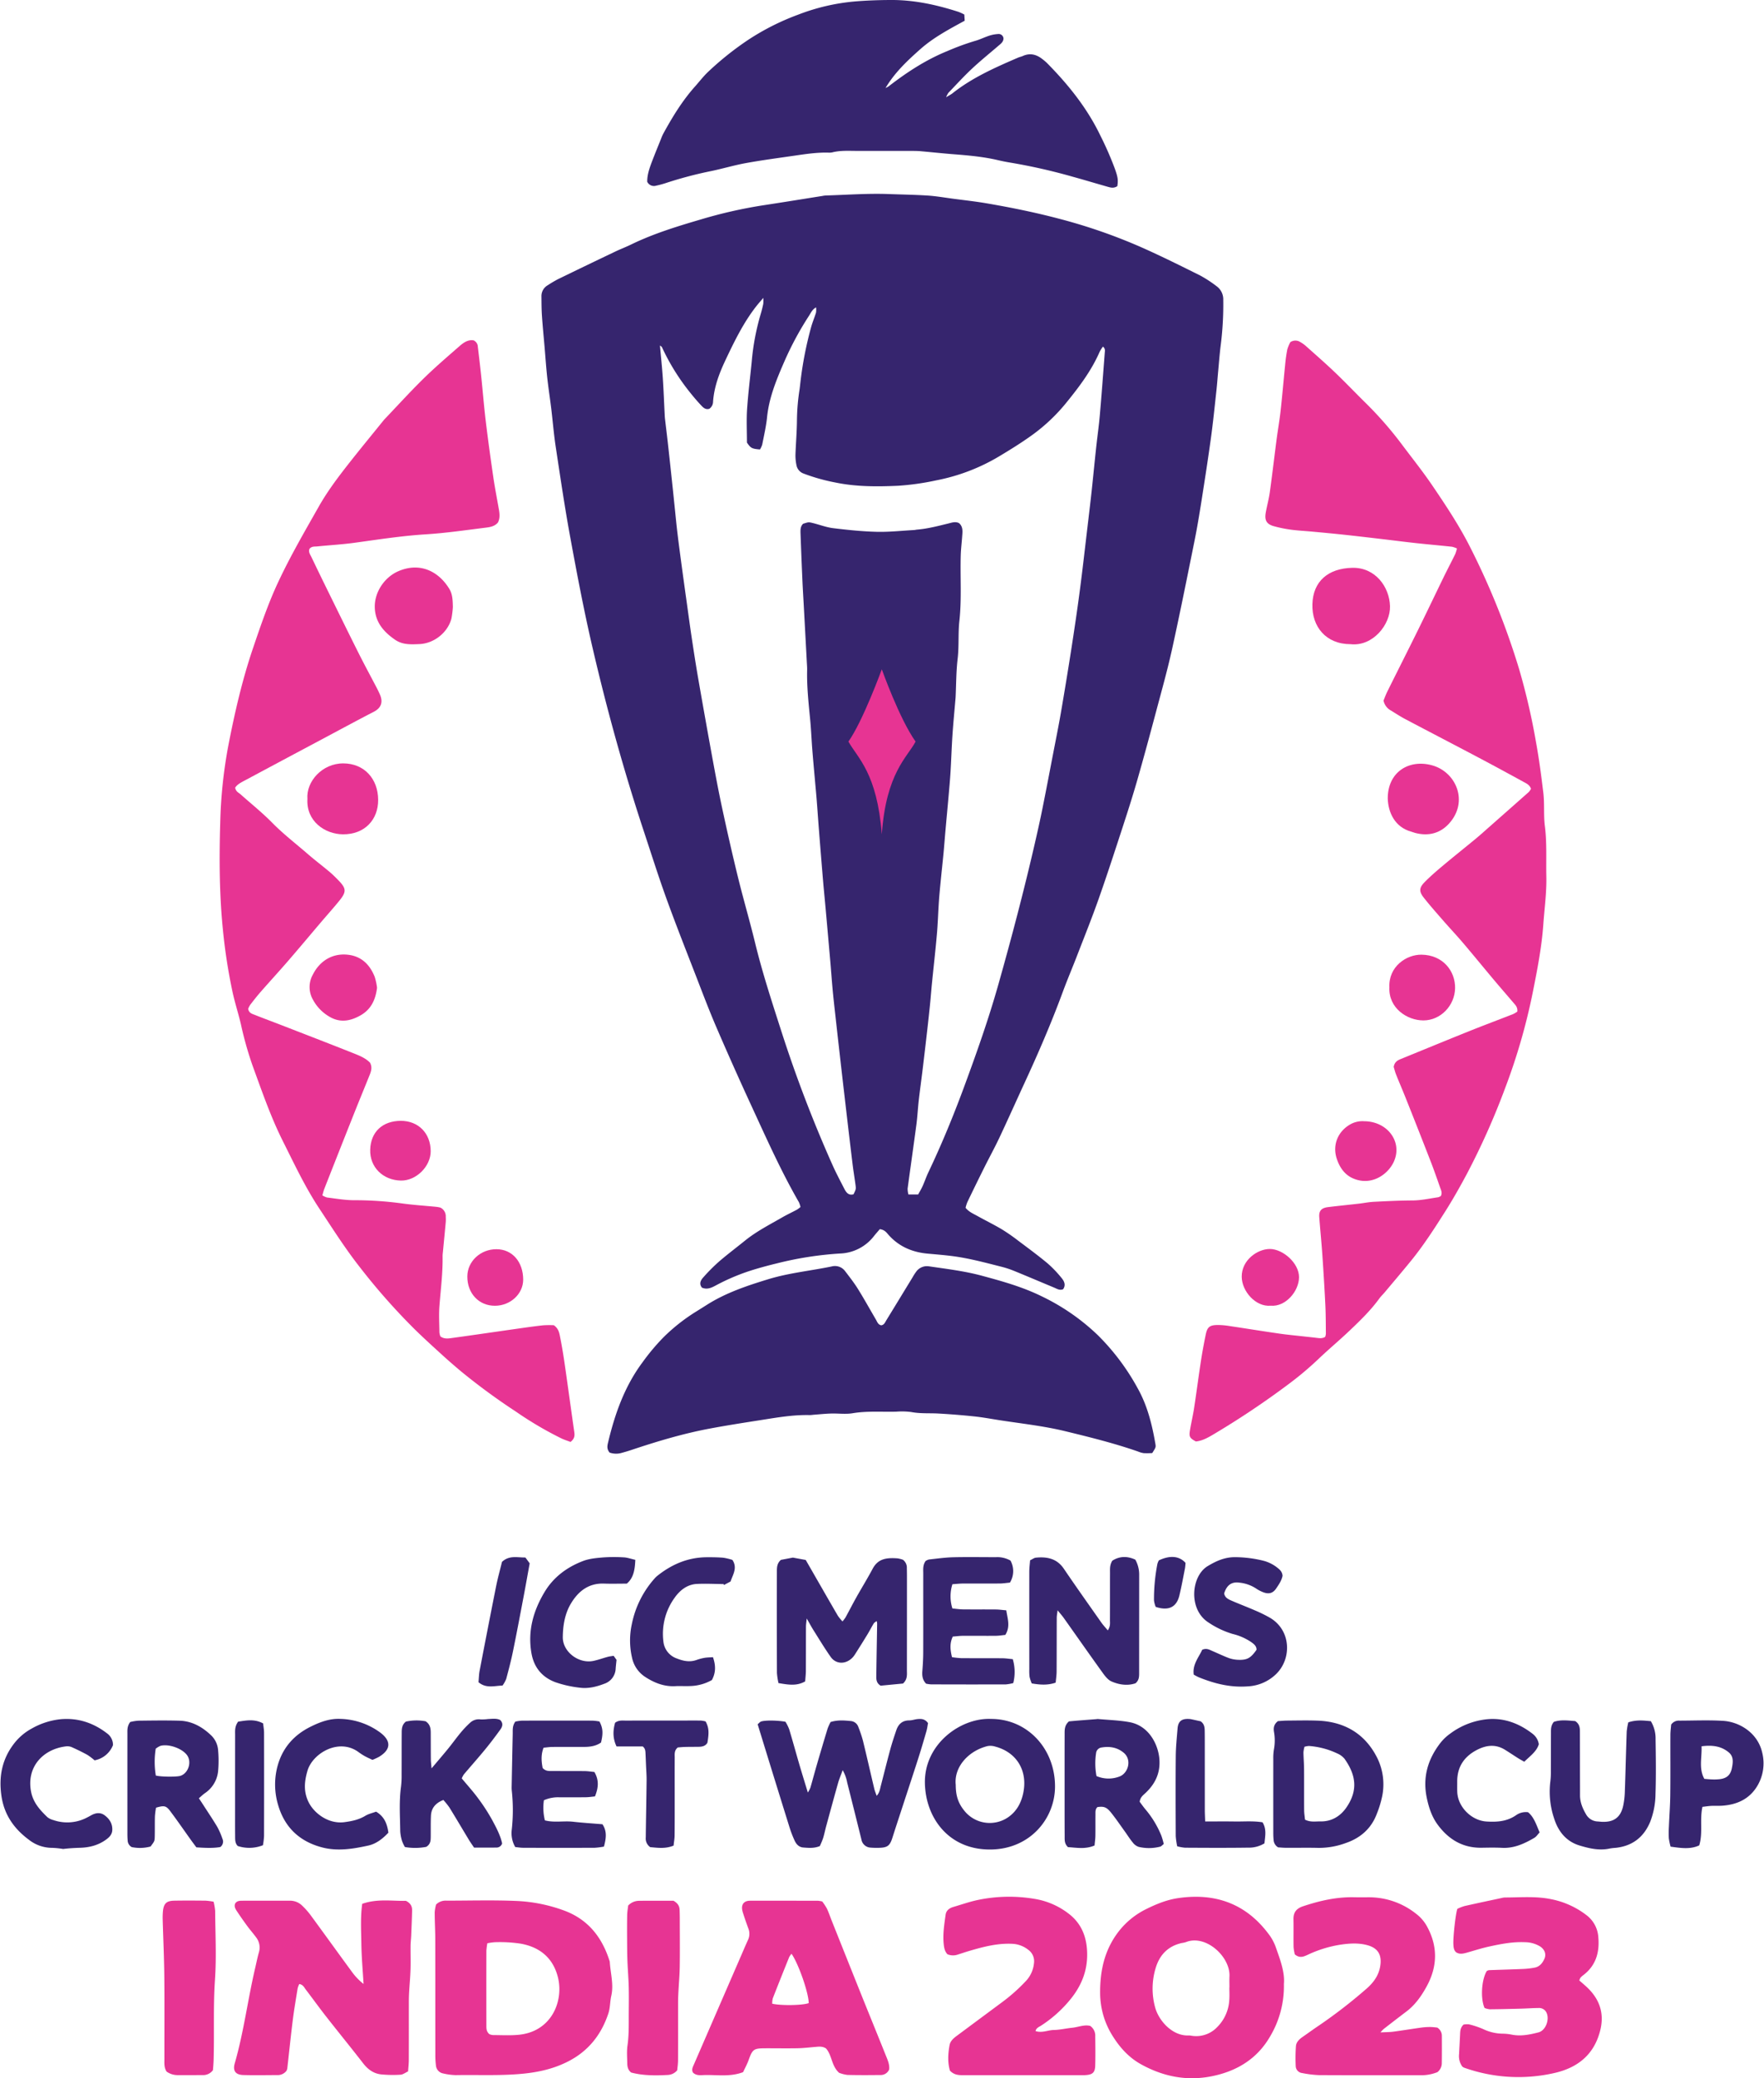 <svg height="343.181" viewBox="0 0 1013.247 1194.029" width="291.391" xmlns="http://www.w3.org/2000/svg"><path d="m505.371 706.2c-1.054 1.241-2.215 2.534-3.3 3.891a25.73 25.73 0 0 1 -19.532 10.1 197.266 197.266 0 0 0 -36.663 5.751q-5.868 1.413-11.664 3.128a119.95 119.95 0 0 0 -22.786 9.3c-2.524 1.351-5.172 2.8-8.3 1.417-1.838-2.3-.65-4.323.887-6a105.381 105.381 0 0 1 8.862-8.9c4.877-4.2 10.031-8.074 15.039-12.121 6.559-5.3 14.047-9.108 21.3-13.292 2.783-1.606 5.709-2.964 8.542-4.485a17.147 17.147 0 0 0 2.017-1.517 14.654 14.654 0 0 0 -.913-2.77c-10.317-17.892-18.693-36.745-27.334-55.458q-10.326-22.382-20.083-45.024c-4.2-9.76-7.956-19.715-11.8-29.627-5.705-14.723-11.521-29.408-16.893-44.253-4.6-12.71-8.671-25.613-12.92-38.449-11.605-35.056-21.431-70.625-29.762-106.581-4.8-20.709-8.758-41.625-12.605-62.538-3.176-17.267-5.724-34.653-8.36-52.016-1.111-7.319-1.695-14.717-2.588-22.071-.718-5.914-1.643-11.805-2.289-17.727-.627-5.758-1.013-11.543-1.508-17.315-.523-6.093-1.13-12.18-1.545-18.28-.25-3.69-.243-7.4-.281-11.1a7.124 7.124 0 0 1 3.664-6.405 66.285 66.285 0 0 1 5.822-3.444q16.51-8.04 33.09-15.938c2.906-1.388 5.932-2.526 8.826-3.936 12.951-6.31 26.685-10.5 40.428-14.529a269.284 269.284 0 0 1 35.3-8.012c11.453-1.736 22.885-3.606 34.327-5.416a15.4 15.4 0 0 1 1.913-.262c12.061-.357 24.145-1.278 36.177-.831 7.381.274 14.789.388 22.167.847 4.965.309 9.9 1.177 14.839 1.832 6.535.867 13.1 1.582 19.592 2.7 13.8 2.37 27.507 5.158 41.08 8.729a314.784 314.784 0 0 1 47.883 16.614c11.33 5.034 22.441 10.574 33.543 16.1a71.8 71.8 0 0 1 9.293 6.062 9.29 9.29 0 0 1 3.919 7.872 184.656 184.656 0 0 1 -1.568 26.964c-.548 4.631-.905 9.284-1.335 13.928-.357 3.843-.63 7.7-1.052 11.531-.986 8.952-1.878 17.92-3.105 26.84-1.689 12.276-3.588 24.524-5.522 36.764-1.206 7.632-2.476 15.262-4.006 22.834-4.176 20.671-8.312 41.355-12.85 61.948-2.6 11.785-5.868 23.424-8.979 35.091-3.57 13.386-7.177 26.764-11 40.079-2.666 9.289-5.624 18.5-8.626 27.687-4.451 13.625-8.877 27.263-13.652 40.776-3.863 10.932-8.2 21.7-12.377 32.515-2.669 6.906-5.582 13.721-8.142 20.666-6.467 17.547-13.859 34.7-21.692 51.668-4.928 10.676-9.715 21.418-14.724 32.055-2.74 5.818-5.853 11.459-8.723 17.217q-4.953 9.933-9.755 19.941a22.41 22.41 0 0 0 -1 3.172c1.876 2.357 4.459 3.4 6.818 4.714 4.642 2.589 9.431 4.923 14 7.637a108.419 108.419 0 0 1 9.509 6.606c5.671 4.25 11.385 8.459 16.831 12.986a67.329 67.329 0 0 1 7.988 8.345c1.585 1.864 2.606 4.111.916 6.51-2.023.821-3.562-.283-5.159-.946-7.735-3.214-15.437-6.506-23.193-9.667a55.624 55.624 0 0 0 -7.342-2.377c-9.359-2.368-18.693-4.891-28.3-6.1-4.623-.581-9.273-.949-13.915-1.374-8.833-.809-16.469-4.076-22.448-10.809-1.152-1.305-2.147-2.857-4.981-3.247zm45.5-405.668c2.528 2.156 2 5.122 1.8 8-.253 3.523-.69 7.04-.791 10.567-.359 12.549.6 25.1-.783 37.664-.787 7.17-.146 14.449-1 21.692-.86 7.332-.817 14.771-1.174 22.162-.023.483-.077.964-.118 1.446-.568 6.726-1.231 13.446-1.681 20.18-.472 7.062-.689 14.14-1.116 21.205-.281 4.656-.711 9.3-1.119 13.951-.561 6.406-1.175 12.807-1.745 19.213-.4 4.485-.726 8.977-1.151 13.46-.516 5.442-1.12 10.875-1.651 16.316-.375 3.841-.757 7.683-1.017 11.533-.423 6.258-.6 12.536-1.149 18.781-.832 9.452-1.909 18.882-2.853 28.324-.4 4-.689 8.012-1.094 12.011q-.779 7.68-1.666 15.348-1.231 10.789-2.526 21.57c-.735 6.07-1.589 12.126-2.283 18.2-.53 4.634-.748 9.307-1.359 13.93-1.623 12.284-3.4 24.548-5.051 36.829a13.329 13.329 0 0 0 .464 3.359h5.592c.925-1.712 1.849-3.2 2.559-4.785 1.185-2.647 2.113-5.412 3.357-8.028 7.687-16.165 14.476-32.7 20.67-49.491 7.085-19.2 13.9-38.491 19.476-58.206 7.631-26.99 14.769-54.1 21.054-81.44 1.516-6.6 3-13.2 4.333-19.836 2.164-10.739 4.2-21.5 6.279-32.26 1.464-7.593 3.007-15.174 4.32-22.794q3.078-17.862 5.874-35.773c1.756-11.3 3.446-22.616 4.939-33.955 1.66-12.61 3.072-25.254 4.575-37.885.781-6.558 1.567-13.116 2.277-19.681.917-8.484 1.732-16.978 2.645-25.461.638-5.926 1.507-11.829 2.024-17.764 1.049-12.023 1.942-24.061 2.86-36.095.091-1.186.45-2.545-1.053-3.66a22.614 22.614 0 0 0 -1.855 2.923c-4.675 10.763-11.651 20-18.976 29.038a102.68 102.68 0 0 1 -19.539 18.614c-6.251 4.524-12.841 8.61-19.469 12.576a111.555 111.555 0 0 1 -35.94 13.673 149.173 149.173 0 0 1 -21.953 3.11c-12.048.543-24.151.6-36.087-1.888a107.855 107.855 0 0 1 -18.1-5.087 6.327 6.327 0 0 1 -4.215-4.892 27.069 27.069 0 0 1 -.577-5.746c.223-6.754.828-13.5.868-20.252a121.453 121.453 0 0 1 1.47-17.314c.214-1.433.342-2.879.518-4.318a209.462 209.462 0 0 1 6.18-31.751c.79-2.786 1.931-5.472 2.784-8.243a11.955 11.955 0 0 0 .037-3c-2.242 1.228-2.947 3.092-3.958 4.656a181.555 181.555 0 0 0 -14.034 25.9c-4.578 10.485-9.017 20.99-10.184 32.584-.53 5.267-1.759 10.468-2.776 15.678a12.529 12.529 0 0 1 -1.291 2.816c-4.679-.392-5.273-.733-7.494-3.951 0-6.586-.336-12.883.08-19.129.609-9.151 1.774-18.264 2.67-27.4a137.726 137.726 0 0 1 5.067-27.024c.613-2 1.116-4.041 1.553-6.088a21.281 21.281 0 0 0 .029-3.476c-1.715 2.027-2.88 3.319-3.951 4.685-7.416 9.462-12.639 20.178-17.744 30.973-3.607 7.625-6.56 15.4-7.17 23.921a5.055 5.055 0 0 1 -2.151 4.121c-2.091.651-3.451-.623-4.646-1.9-2.091-2.227-4.091-4.55-6-6.934a125.15 125.15 0 0 1 -16.592-26.58c-.136-.3-.547-.478-1.144-.975.585 6.535 1.237 12.6 1.644 18.673.474 7.06.732 14.134 1.089 21.2.041.8.092 1.61.186 2.409.541 4.631 1.127 9.258 1.64 13.893q1.431 12.948 2.8 25.905c.393 3.679.753 7.362 1.138 11.042.518 4.958.989 9.922 1.584 14.871.73 6.072 1.547 12.134 2.362 18.195q1.385 10.285 2.833 20.561c1 7.175 1.959 14.355 3.036 21.517 1.148 7.637 2.324 15.271 3.647 22.879q3.888 22.367 7.971 44.7c1.86 10.138 3.737 20.278 5.909 30.353 2.851 13.225 5.84 26.426 9.067 39.564 3.073 12.512 6.724 24.881 9.767 37.4 4.154 17.091 9.617 33.769 14.992 50.492a755.187 755.187 0 0 0 29.5 77.184c2.1 4.7 4.53 9.265 6.89 13.85 1.076 2.093 2.5 3.8 5.211 2.987 1.423-2.949 1.459-2.954 1.105-5.578-.517-3.833-1.158-7.649-1.629-11.486-1.16-9.432-2.264-18.871-3.37-28.309q-1.716-14.636-3.391-29.275-1.8-15.839-3.56-31.683c-.462-4.161-.907-8.325-1.283-12.494-.463-5.131-.821-10.272-1.268-15.4q-1.3-14.913-2.646-29.823c-.5-5.611-1.068-11.217-1.54-16.83q-1.194-14.195-2.3-28.394c-.444-5.617-.821-11.239-1.268-16.855-.331-4.172-.728-8.338-1.094-12.507-.492-5.612-1.024-11.222-1.461-16.838-.451-5.778-.679-11.575-1.237-17.342-.914-9.458-1.952-18.9-1.729-28.427.034-1.447-.094-2.9-.172-4.346q-.867-16.148-1.746-32.3c-.261-4.819-.571-9.636-.783-14.457q-.608-13.749-1.106-27.5c-.066-1.914-.048-3.9 1.487-5.388 3.084-.973 3.1-1.034 5.6-.417 3.907.965 7.737 2.466 11.7 2.947 8.294 1.009 16.641 1.884 24.985 2.091 7.212.178 14.449-.642 21.675-1.032.479-.026.951-.184 1.431-.223 6.288-.513 12.361-2.126 18.455-3.626 1.859-.462 3.72-1.104 5.751-.131z" fill="#36256e"/><path d="m871.759 581.209c.241-2.47-.96-3.622-2-4.838-3.867-4.53-7.783-9.02-11.616-13.58-5.9-7.027-11.7-14.144-17.651-21.136-3.648-4.29-7.524-8.386-11.227-12.631-3.808-4.366-7.661-8.7-11.248-13.248-2.806-3.555-2.728-5.693.464-8.943 3.376-3.437 7.062-6.587 10.76-9.687 6.17-5.173 12.481-10.179 18.686-15.31 2.728-2.257 5.35-4.643 8.007-6.984q11.233-9.9 22.439-19.823a8.626 8.626 0 0 0 1.245-1.835c-.775-2.279-2.628-3.074-4.281-3.976-8.623-4.709-17.253-9.409-25.939-14-13.958-7.375-27.976-14.634-41.934-22.007-2.845-1.5-5.553-3.268-8.293-4.965a8.354 8.354 0 0 1 -4.3-5.749c.584-1.4 1.275-3.351 2.189-5.193 5.877-11.838 11.851-23.628 17.7-35.481 4.986-10.109 9.821-20.293 14.766-30.423 2.12-4.343 4.379-8.618 6.507-12.957a23.4 23.4 0 0 0 1.036-3.325 14.593 14.593 0 0 0 -2.885-1c-6.87-.73-13.754-1.329-20.622-2.076-6.552-.711-13.088-1.565-19.634-2.331-7.184-.841-14.367-1.693-21.559-2.466-6.068-.652-12.146-1.215-18.223-1.786-4.161-.391-8.347-.581-12.485-1.135a72.7 72.7 0 0 1 -9.912-2.029c-4.07-1.141-5.35-3.4-4.586-7.686.706-3.965 1.8-7.868 2.355-11.85 1.4-10.05 2.566-20.132 3.883-30.194.732-5.59 1.718-11.15 2.34-16.751.96-8.64 1.677-17.306 2.557-25.954a88.647 88.647 0 0 1 1.267-9.085 20.632 20.632 0 0 1 1.752-4.2 5.129 5.129 0 0 1 5.694-.063 19.3 19.3 0 0 1 3.154 2.222c5.644 5.046 11.359 10.019 16.83 15.247 6.057 5.789 11.836 11.869 17.81 17.745a211.208 211.208 0 0 1 20.92 24.04c5.7 7.605 11.65 15.036 16.989 22.884 7.786 11.447 15.457 22.973 21.761 35.371a431.284 431.284 0 0 1 28.3 70.316 382.467 382.467 0 0 1 9.864 42.821c1.7 9.355 2.906 18.75 4.056 28.18.787 6.448.085 12.919.9 19.273 1.232 9.656.64 19.305.851 28.955.2 9.194-1.075 18.294-1.726 27.437-.929 13.057-3.418 25.861-5.969 38.64a349.342 349.342 0 0 1 -15.87 55.2 419.356 419.356 0 0 1 -22.238 49.855c-3.95 7.381-8.079 14.69-12.571 21.75-6.052 9.512-12.156 19.019-19.287 27.787-4.979 6.122-10.1 12.129-15.168 18.177-1.035 1.234-2.232 2.345-3.174 3.644-4.949 6.826-10.992 12.646-17.052 18.424-5.707 5.441-11.784 10.493-17.506 15.92a186.54 186.54 0 0 1 -16.949 14.361 489.026 489.026 0 0 1 -44.577 29.8c-2.91 1.707-5.927 3.289-9.342 3.625-3.527-1.925-4.012-2.693-3.393-6.439.709-4.292 1.727-8.534 2.386-12.833 1.366-8.916 2.518-17.865 3.885-26.781.782-5.1 1.722-10.17 2.758-15.22.93-4.533 2.269-5.606 6.967-5.649a43.189 43.189 0 0 1 6.714.591c9.548 1.421 19.077 2.975 28.632 4.35 4.929.71 9.9 1.15 14.846 1.709 2.235.252 4.474.478 6.706.751 1.6.2 3.189.419 4.815-.564a7.676 7.676 0 0 0 .4-1.787c-.06-5.477-.03-10.96-.3-16.429-.469-9.641-1.064-19.277-1.727-28.907-.5-7.227-1.224-14.437-1.767-21.661-.269-3.589 1.165-5.291 4.944-5.766 5.906-.743 11.833-1.314 17.748-1.992 2.87-.329 5.722-.925 8.6-1.071 7.4-.377 14.8-.745 22.2-.776 5.048-.022 9.9-1.128 14.833-1.838a5.533 5.533 0 0 0 1.564-.73c.914-1.853.09-3.361-.429-4.84-1.813-5.17-3.615-10.347-5.6-15.452q-7.092-18.246-14.355-36.425c-1.725-4.344-3.6-8.628-5.322-12.971-.644-1.625-1.056-3.341-1.41-4.487.513-2.818 2.182-3.743 4.027-4.5 13.128-5.35 26.234-10.757 39.391-16.035 8.369-3.357 16.821-6.511 25.219-9.8a16.126 16.126 0 0 0 2.41-1.425z" fill="#e73493"/><path d="m327.617 828.456c-1.691-.645-3.5-1.206-5.205-2.008a204.356 204.356 0 0 1 -26.223-15.436 366.885 366.885 0 0 1 -31.177-22.829q-5.559-4.637-10.927-9.5c-5.358-4.876-10.727-9.747-15.9-14.812a367.119 367.119 0 0 1 -31.65-35.8c-8.486-10.8-15.791-22.344-23.343-33.766-8.129-12.295-14.326-25.545-20.9-38.65-7.042-14.03-12.073-28.792-17.45-43.466a203.55 203.55 0 0 1 -6.678-23.69c-1.473-6.269-3.486-12.416-4.843-18.708a321.909 321.909 0 0 1 -5.475-35.315c-2.095-20.577-2.171-41.2-1.568-61.794a273.353 273.353 0 0 1 4.626-44.154c3.689-19.013 8-37.855 14.237-56.189 4.41-12.961 8.812-25.957 14.667-38.368 2.953-6.259 6.12-12.427 9.419-18.512 4.453-8.213 9.107-16.318 13.713-24.448 4.94-8.722 10.958-16.707 17.125-24.568 6.363-8.11 12.928-16.062 19.407-24.082.405-.5.8-1.016 1.241-1.482 7.446-7.81 14.707-15.808 22.408-23.358 6.661-6.531 13.762-12.621 20.8-18.755 2.279-1.986 4.876-3.763 8.036-3.2a4.193 4.193 0 0 1 2.376 3.669c.669 5.586 1.342 11.172 1.926 16.767.9 8.636 1.585 17.3 2.624 25.917 1.291 10.7 2.766 21.388 4.322 32.057.906 6.213 2.118 12.381 3.206 18.567.451 2.563.751 5.106-.489 7.615-2.02 2.48-5.041 2.756-7.852 3.105-11.178 1.387-22.352 3.031-33.58 3.729-13.847.861-27.5 3.007-41.2 4.879-7.014.959-14.105 1.344-21.154 2.06-1.545.157-3.288-.144-4.525 1.353-.786 1.887.423 3.387 1.161 4.931q4.688 9.8 9.491 19.549c5.829 11.851 11.633 23.714 17.557 35.516 3.4 6.767 7.015 13.423 10.518 20.137.6 1.142 1.136 2.315 1.667 3.49 1.911 4.227 1.011 7.73-3.468 10.041-10.164 5.242-20.214 10.7-30.31 16.076q-7.68 4.088-15.359 8.176-14.07 7.507-28.13 15.034c-2.231 1.2-4.569 2.295-5.871 4.313.364 2.282 2.044 2.877 3.21 3.917 6.01 5.362 12.337 10.41 17.974 16.137 6.47 6.575 13.744 12.158 20.673 18.165 4.015 3.481 8.263 6.693 12.34 10.105 1.726 1.444 3.327 3.049 4.907 4.657 4.82 4.9 5 6.735.782 11.954-3.34 4.135-6.909 8.084-10.355 12.135-6.369 7.485-12.668 15.031-19.1 22.463-5.164 5.97-10.51 11.781-15.711 17.72-2.119 2.42-4.1 4.963-6.072 7.509a12.543 12.543 0 0 0 -1.178 2.3c.431 2.483 2.33 2.9 3.919 3.53 4.94 1.965 9.931 3.8 14.887 5.723 13.82 5.363 27.656 10.685 41.43 16.162 3.558 1.414 7.209 2.836 9.8 5.529 1.412 2.657.639 4.957-.275 7.224-3.011 7.476-6.087 14.925-9.064 22.413q-8.487 21.341-16.881 42.717c-.459 1.168-.74 2.406-1.178 3.86a10.279 10.279 0 0 0 2.68 1.246c5.105.62 10.223 1.536 15.34 1.559a202.373 202.373 0 0 1 27.437 1.8c6.687.944 13.449 1.355 20.175 2.024.8.079 1.579.292 2.188.409a5.521 5.521 0 0 1 3.1 5.263 23.36 23.36 0 0 1 .014 2.9c-.524 5.765-1.09 11.526-1.639 17.289a21.461 21.461 0 0 0 -.192 2.407c.172 9.52-1.047 18.944-1.8 28.405-.409 5.124-.091 10.308-.037 15.464a9.923 9.923 0 0 0 .546 2.253c2.282 1.727 4.752 1.218 7.086.9 12.585-1.736 25.154-3.586 37.732-5.37 4.777-.677 9.555-1.37 14.352-1.878a53.227 53.227 0 0 1 6.076-.04c2.625 1.906 3.083 4.208 3.512 6.374q1.5 7.569 2.608 15.217c1.913 13.221 3.7 26.459 5.605 39.681.282 2.004.327 3.83-2.141 5.786z" fill="#e73493"/><path d="m350.061 834.559c-1.614-1.931-1.368-3.7-.956-5.441 3.925-16.6 9.515-32.51 19.827-46.342a123.577 123.577 0 0 1 12.092-14.43 105.744 105.744 0 0 1 18.535-14.646c2.194-1.354 4.372-2.733 6.552-4.11 10.881-6.871 22.926-10.891 35.13-14.622 11.918-3.643 24.3-4.825 36.424-7.332a7.263 7.263 0 0 1 7.763 2.7c2.539 3.326 5.136 6.636 7.344 10.179 3.579 5.74 6.851 11.672 10.279 17.508.792 1.348 1.253 3.037 3.12 3.424 1.734-.238 2.234-1.748 2.965-2.937 5.064-8.234 10.081-16.5 15.122-24.744a28.716 28.716 0 0 1 2.1-3.239 7.565 7.565 0 0 1 7.261-2.969c10.186 1.493 20.429 2.709 30.4 5.4 11.656 3.142 23.285 6.388 34.192 11.731a123.884 123.884 0 0 1 32.45 22.417 131.446 131.446 0 0 1 23.081 30.831c5.479 9.872 8.124 20.638 10.012 31.638.34 1.98.176 2.1-1.815 5.268a47.759 47.759 0 0 1 -4.843.059 13.324 13.324 0 0 1 -3.247-.918c-13.704-4.784-27.749-8.255-41.849-11.684-12.574-3.057-25.35-4.4-38.056-6.383-4.77-.744-9.527-1.631-14.323-2.134q-10.3-1.082-20.655-1.658c-5.132-.28-10.275.14-15.408-.836a41.113 41.113 0 0 0 -8.681-.229c-8.355.221-16.716-.5-25.072.895-4.077.683-8.363.051-12.549.182-3.367.105-6.726.459-10.088.709a19.3 19.3 0 0 1 -1.923.177c-9.717-.26-19.236 1.456-28.769 2.946-9.689 1.513-19.383 3.03-29.02 4.841-15.221 2.86-30.031 7.3-44.7 12.2q-2.749.919-5.554 1.67a11.255 11.255 0 0 1 -7.141-.121z" fill="#36256e"/><path d="m641.868 106.96c-2.136 1.414-4.023.777-5.868.253-6.659-1.891-13.287-3.889-19.959-5.73a330.807 330.807 0 0 0 -35.768-8.073c-2.382-.381-4.75-.874-7.1-1.423-8.33-1.946-16.809-2.7-25.311-3.361-6.4-.5-12.788-1.2-19.185-1.761-1.762-.153-3.54-.149-5.311-.152q-15.467-.027-30.934-.015c-4.823.006-9.667-.36-14.427.85a9.1 9.1 0 0 1 -2.407.136c-6.462-.145-12.827.814-19.189 1.739-9.386 1.365-18.8 2.6-28.127 4.3-7.115 1.3-14.073 3.447-21.175 4.835a229.666 229.666 0 0 0 -25.153 6.758c-1.687.533-3.4.992-5.134 1.357a4.281 4.281 0 0 1 -5.118-2.221c-.087-3.885 1.225-7.688 2.647-11.441 1.713-4.518 3.562-8.985 5.361-13.47a24.433 24.433 0 0 1 1.157-2.657c5.269-9.624 10.953-18.97 18.3-27.2 2.465-2.761 4.723-5.736 7.391-8.281a174.4 174.4 0 0 1 23.373-18.645 140.6 140.6 0 0 1 28.414-14.3 118.923 118.923 0 0 1 32.8-7.637c6.919-.564 13.81-.8 20.73-.823 13.349-.048 26.192 2.775 38.81 6.85a30 30 0 0 1 3.252 1.506c.066 1.055.131 2.115.22 3.544-8.916 4.886-17.885 9.586-25.541 16.381-7.466 6.626-14.69 13.41-19.952 22.27a11.125 11.125 0 0 0 1.759-.924c10.477-8.113 21.477-15.305 33.853-20.325a143.77 143.77 0 0 1 15.846-5.8c2.781-.764 5.4-2.111 8.151-3a20.641 20.641 0 0 1 5.151-.957 2.752 2.752 0 0 1 3.025 2.556c-.053 2-1.549 3.034-2.894 4.188-5.128 4.4-10.395 8.656-15.321 13.274-4.687 4.394-9.023 9.165-13.483 13.8a13.984 13.984 0 0 0 -1.28 2.514c1.853-1.137 2.832-1.607 3.661-2.265 11.368-9.01 24.493-14.795 37.668-20.48.884-.382 1.857-.562 2.735-.956 4.155-1.867 7.847-.928 11.261 1.783a28.4 28.4 0 0 1 2.581 2.181c12.3 12.441 23.154 25.926 30.786 41.83a189.359 189.359 0 0 1 8.316 19.023c1.673 4.758 1.958 6.433 1.389 9.969z" fill="#36256e"/><path d="m134.825 1093.737c.94-1.628 2.606-1.7 4.211-1.7 9.185-.032 18.37-.016 27.556-.011a9.915 9.915 0 0 1 6.934 3 41.539 41.539 0 0 1 4.781 5.422c7.912 10.779 15.718 21.636 23.63 32.414a34.626 34.626 0 0 0 6.72 7c-.446-7.649-1.149-15.294-1.267-22.948s-.581-15.392.493-23.092c8.845-3.094 17.37-1.508 25.1-1.724 2.871 1.429 3.618 3.336 3.569 5.55-.107 4.822-.317 9.642-.518 14.461-.081 1.928-.337 3.851-.357 5.779-.047 4.512.113 9.029-.024 13.537-.131 4.334-.55 8.659-.8 12.99q-.167 2.894-.167 5.8c-.015 11.121.013 22.242-.026 33.363-.007 2.068-.254 4.135-.412 6.525-1.531.7-2.916 1.822-4.361 1.9a69.84 69.84 0 0 1 -11.072-.174c-4.374-.448-7.67-2.866-10.389-6.371-7.01-9.038-14.245-17.9-21.3-26.907-3.972-5.072-7.733-10.309-11.646-15.428-.941-1.23-1.563-2.89-3.77-3.215a12.856 12.856 0 0 0 -.938 2.485c-.978 6.035-2.02 12.065-2.781 18.129-1.161 9.259-2.108 18.545-3.164 27.818a7.066 7.066 0 0 1 -.4 1.317 6.287 6.287 0 0 1 -5.532 2.552c-6.446.04-12.895.155-19.336-.021-4.48-.123-6.172-2.408-4.931-6.72 5.183-18 7.472-36.621 11.746-54.814.7-2.981 1.285-5.994 2.126-8.935a9.546 9.546 0 0 0 -1.638-8.685c-1.614-2.208-3.441-4.26-5.059-6.466-2.092-2.853-4.124-5.755-6.069-8.711-.779-1.181-1.516-2.51-.909-4.12z" fill="#e73493"/><path d="m250.343 1094.219a7.72 7.72 0 0 1 5.969-2.218c13.216 0 26.449-.39 39.643.151a90.19 90.19 0 0 1 28.316 5.661c13.764 5.213 21.669 15.6 25.9 29.251.348 6.547 2.37 13 .852 19.658-.747 3.278-.6 6.806-1.635 9.964-3.981 12.115-11.324 21.542-22.837 27.526-8.435 4.384-17.335 6.378-26.808 7.264-12.73 1.191-25.43.533-38.14.766a36.124 36.124 0 0 1 -7.138-.949 5.078 5.078 0 0 1 -4.217-4.7 45.443 45.443 0 0 1 -.345-6.263c-.025-22.084 0-44.168-.04-66.252-.011-5.144-.331-10.286-.32-15.429a21.681 21.681 0 0 1 .8-4.43zm29.458 22.262a36.4 36.4 0 0 0 -.558 4.273q-.046 21.465 0 42.93c0 1.755-.054 3.584 1.807 5.067a7.646 7.646 0 0 0 2.008.483c4.982.005 10 .32 14.938-.186 18.949-1.939 25.877-19.69 22.283-33.365-2.828-10.758-10.258-17.011-21.384-18.983a79.674 79.674 0 0 0 -14.877-.815 35.141 35.141 0 0 0 -4.218.596z" fill="#e73493"/><path d="m737.606 1139.87a56.333 56.333 0 0 1 -8 30.276c-7.491 12.936-19.364 19.987-33.752 22.8-14.306 2.8-27.795.076-40.48-7-6.653-3.712-11.651-9.119-15.69-15.413a46.5 46.5 0 0 1 -7.683-24.6c-.218-13.162 2.328-25.533 10.707-36.307a45.333 45.333 0 0 1 16.009-12.9c5.777-2.862 11.774-5.27 18.218-6.2 21.2-3.066 38.771 3.147 51.828 20.561a27.542 27.542 0 0 1 3.989 7.136c2.632 7.411 5.485 14.833 4.854 21.647zm-31.35 1.974h.054c0-2.091-.091-4.187.015-6.272.582-11.382-13.648-24.348-25.047-19.743a14.949 14.949 0 0 1 -2.351.512c-8.023 1.8-12.873 6.932-15.1 14.654a40.571 40.571 0 0 0 -.215 22.369c2.121 7.742 10.052 16.58 19.373 16.079a7.4 7.4 0 0 1 1.437.153 16.594 16.594 0 0 0 14.9-5 23.762 23.762 0 0 0 6.895-15.516c.195-2.4.039-4.824.039-7.236z" fill="#e73493"/><path d="m510.737 1189.007a5.262 5.262 0 0 1 -5.186 3.17c-6.279.072-12.561.109-18.836-.054a20.266 20.266 0 0 1 -4.743-1.207c-4.481-4.008-4.042-10.211-7.566-14.031-2.129-1.361-4.224-1-6.306-.826-3.358.276-6.716.681-10.079.745-6.117.115-12.238 0-18.357.018-6.86.019-7.461.536-9.749 6.9-.857 2.382-2.109 4.622-3.129 6.815-7.893 2.992-15.7 1.309-23.332 1.716-1.916.1-3.9.084-5.453-1.46-.965-1.615-.173-3.082.465-4.553q13.554-31.241 27.115-62.478c1.345-3.1 2.656-6.214 4.068-9.283a8.187 8.187 0 0 0 .13-6.556c-1.054-2.871-2.061-5.761-2.991-8.674-.59-1.848-1.04-3.753.032-5.522 1.174-1.527 2.793-1.691 4.416-1.693q19.323-.018 38.646.028a16.908 16.908 0 0 1 2.381.408 31.771 31.771 0 0 1 2.686 4.073c1.1 2.319 1.9 4.783 2.86 7.175q8.5 21.31 17.03 42.612c4.561 11.354 9.2 22.675 13.75 34.035 1.124 2.813 2.495 5.608 2.148 8.642zm-46.237-38.138c-.032-5.9-5.86-22.61-9.871-28.336a10.143 10.143 0 0 0 -1.348 1.89c-3.184 7.894-6.348 15.8-9.433 23.731a11.305 11.305 0 0 0 -.311 3.059c5.229 1.179 17.407.979 20.963-.344z" fill="#e73493"/><path d="m907.4 1137.856c1.24 1.087 2.435 2.119 3.613 3.171 7.725 6.9 10.981 15.217 8.39 25.557-3.5 13.958-13.03 21.461-26.441 24.471a92.819 92.819 0 0 1 -51.839-3.115 6.017 6.017 0 0 1 -.988-.627 10.238 10.238 0 0 1 -1.852-7.119c.209-3.695.384-7.391.576-11.086.1-1.92-.018-3.9 1.963-5.876a9.426 9.426 0 0 1 3.2-.152 49.865 49.865 0 0 1 8.214 2.75 26.388 26.388 0 0 0 11.182 2.6 28.1 28.1 0 0 1 5.261.575c5.224 1.006 10.3-.039 15.264-1.324 4.245-1.1 6.6-7.732 4.447-11.618a4.7 4.7 0 0 0 -4.464-2.381c-3.375.033-6.748.282-10.123.373-5.95.161-11.9.315-17.853.362a11.63 11.63 0 0 1 -3.009-.75c-2.44-5.422-1.747-16.277 1.255-21.213a3.865 3.865 0 0 1 1.254-.514c6.426-.244 12.856-.4 19.28-.682a44.367 44.367 0 0 0 7.142-.805c2.725-.573 4.4-2.608 5.467-5.055 1.152-2.646.206-5.327-2.482-7.09a16.92 16.92 0 0 0 -8.734-2.433c-6.985-.317-13.79 1.011-20.547 2.488-4.24.926-8.39 2.264-12.573 3.447-2.2.621-4.376 1.195-6.44-.164-1.371-1.272-1.431-2.9-1.539-4.51-.248-3.689 1.24-17.659 2.292-20.449a27.63 27.63 0 0 1 4.133-1.592c7.055-1.6 14.137-3.081 21.211-4.6a9.271 9.271 0 0 1 1.9-.316c8.84 0 17.715-.843 26.488.951a48.622 48.622 0 0 1 20.892 9.536 17.221 17.221 0 0 1 6.392 12.56c.743 8.72-1.527 16.288-8.876 21.748a9.6 9.6 0 0 0 -1.4 1.316 7.784 7.784 0 0 0 -.656 1.566z" fill="#e73493"/><path d="m544.221 1122.786c-1.539-1.64-1.909-3.7-2.129-5.8-.6-5.669.31-11.251 1.084-16.832.354-2.55 2.154-3.859 4.47-4.539 4.631-1.362 9.213-2.968 13.922-3.978a87.819 87.819 0 0 1 33.577-.515 43.282 43.282 0 0 1 18.432 8.105c7.06 5.244 10.327 12.406 10.881 21.143.727 11.485-3.221 21.058-10.624 29.622a71.7 71.7 0 0 1 -15.941 13.913c-1.154.731-2.61 1.242-3.026 3.014 3.69 1.26 7.072-.548 10.539-.614 3.513-.068 7-.925 10.522-1.273 3.479-.343 6.85-1.926 10.337-1.079a6.793 6.793 0 0 1 2.92 5.952c.058 5.638.144 11.28-.02 16.914-.114 3.881-1.5 5.11-5.336 5.4-1.122.084-2.254.065-3.381.065q-33.106 0-66.212-.015c-2.892 0-5.863.227-8.548-2.584-1.387-4.556-1.171-9.66-.217-14.732.433-2.3 2.224-3.866 4.068-5.235q13.185-9.789 26.373-19.575a100.554 100.554 0 0 0 13.328-11.875 17.3 17.3 0 0 0 4.73-10.35 8.036 8.036 0 0 0 -3.223-7.637 15.869 15.869 0 0 0 -9.306-3.486c-8.54-.4-16.605 1.727-24.654 4.087-2.163.634-4.291 1.385-6.447 2.044a8.246 8.246 0 0 1 -6.119-.14z" fill="#e73493"/><path d="m743.88 1122.868a25.405 25.405 0 0 1 -.714-4.229c-.1-5.314.045-10.632-.062-15.945-.081-3.971 1.728-6.2 5.469-7.448 9.528-3.181 19.192-5.406 29.309-5.2 2.737.055 5.476.041 8.213.016a43.473 43.473 0 0 1 27.333 9.353 23.033 23.033 0 0 1 6.326 7.207c6.392 11.516 6.2 23.11-.044 34.561-3.01 5.523-6.6 10.684-11.744 14.556-4.365 3.288-8.681 6.642-13 9.987a24.061 24.061 0 0 0 -1.87 1.966c3.008-.155 5.2-.124 7.351-.409 5.416-.718 10.808-1.615 16.22-2.363a38.158 38.158 0 0 1 5.289-.324 37.135 37.135 0 0 1 3.809.342 5.528 5.528 0 0 1 2.63 4.914c.035 5.153.042 10.307-.03 15.459a6.644 6.644 0 0 1 -2.518 5.222 24.961 24.961 0 0 1 -9.717 1.774c-19.487-.028-38.974.038-58.461-.072a60.405 60.405 0 0 1 -9.552-1.185 4.117 4.117 0 0 1 -3.708-3.911 95.831 95.831 0 0 1 .12-11.545c.18-2.354 1.934-3.986 3.852-5.314 3.177-2.2 6.294-4.489 9.509-6.631a289.5 289.5 0 0 0 26.728-20.649c4.291-3.645 7.536-7.859 8.4-13.656.915-6.135-1.283-10.031-7.287-11.72-5.2-1.463-10.562-1.085-15.812-.3a69.334 69.334 0 0 0 -18.839 5.883c-2.211 1.019-4.5 1.966-7.2-.339z" fill="#e73493"/><path d="m484.023 1017.041c-1.06 2.925-2 5.1-2.643 7.37-2.323 8.21-4.556 16.445-6.8 24.678-.635 2.33-1.1 4.71-1.813 7.013a48.6 48.6 0 0 1 -1.879 4.55c-3.393 1.39-6.467 1.044-9.491.819-2.5-.186-4.063-1.89-5.024-4.039a65.568 65.568 0 0 1 -2.793-7.2q-8.267-26.519-16.428-53.071c-.658-2.129-1.31-4.26-1.993-6.483.789-.659 1.306-1.371 1.987-1.6 2.329-.8 9.348-.7 13.985.137a25.4 25.4 0 0 1 2.132 4.261c2.05 6.782 3.907 13.622 5.9 20.422 1.489 5.087 3.072 10.147 4.849 16a19.156 19.156 0 0 0 1.455-2.793c1.3-4.487 2.493-9.005 3.8-13.491q2.972-10.206 6.065-20.377a32.152 32.152 0 0 1 1.735-3.864c4.017-1.26 7.873-.947 11.686-.56a5.029 5.029 0 0 1 4.3 3.464 75.268 75.268 0 0 1 2.609 7.767c2.253 9.226 4.345 18.492 6.536 27.733.287 1.209.8 2.364 1.363 4 1.67-1.849 1.875-3.765 2.339-5.552 1.82-7.012 3.554-14.046 5.453-21.036 1.012-3.724 2.24-7.393 3.474-11.052 1.191-3.534 3.456-5.69 7.464-5.7 1.586 0 3.161-.608 4.758-.755 2.109-.194 4.229-.188 6.024 2.326-.248 1.288-.45 3.021-.926 4.674-1.515 5.256-3.059 10.506-4.726 15.715-3 9.353-6.091 18.674-9.14 28.01-1.9 5.816-3.821 11.624-5.672 17.455-1.445 4.551-2.816 5.663-7.614 5.785a43.948 43.948 0 0 1 -4.829-.107 5.622 5.622 0 0 1 -5.377-4.71q-4.059-16.41-8.2-32.8a21.965 21.965 0 0 0 -2.566-6.989z" fill="#36256e"/><path d="m462.784 896.264c.9 1.563 1.848 3.2 2.792 4.844 5.21 9.062 10.4 18.135 15.654 27.172a28.588 28.588 0 0 0 2.685 3.288 21.084 21.084 0 0 0 1.78-2.351c2.09-3.812 4.06-7.691 6.188-11.482 3.072-5.474 6.381-10.82 9.334-16.357 2.906-5.448 7.217-6.609 14.44-6.022a16.025 16.025 0 0 1 3.011.795 5.668 5.668 0 0 1 2.236 4.859q.066 2.658.064 5.318 0 26.589-.027 53.18c-.006 2.522.457 5.226-2.227 7.746l-12.876 1.235c-2.348-1.405-2.508-3.395-2.485-5.319.118-10.142.321-20.283.483-30.424a8.84 8.84 0 0 0 -.288-1.4c-.679.541-1.356.852-1.678 1.379-1.255 2.061-2.34 4.227-3.6 6.288q-3.642 5.979-7.425 11.871a10.341 10.341 0 0 1 -2.285 2.466c-3.766 2.956-8.653 2.533-11.417-1.378-3.525-4.988-6.674-10.244-9.936-15.415-1.182-1.876-2.223-3.841-3.851-6.676-.212 2.214-.422 3.414-.427 4.615-.039 8.541-.013 17.082-.064 25.623-.011 1.906-.25 3.809-.4 5.908-5.01 2.856-9.951 1.862-15.336.972a40.459 40.459 0 0 1 -.89-5.844q-.1-29.007-.032-58.015c0-2.407-.031-4.891 2.331-6.929l6.86-1.308z" fill="#36256e"/><path d="m636.4 936.722c1.607-2.41 1.232-4.228 1.241-5.934.046-9.023 0-18.047.035-27.071.007-2.235-.22-4.533 1.307-7.02 4.076-2.637 8.587-2.785 13.237-.612a17.708 17.708 0 0 1 2.21 8.972q-.009 27.795-.025 55.592c0 2.233.173 4.571-2.087 6.467-4.559 1.559-9.383.869-13.809-1.068-2.164-.947-3.882-3.317-5.357-5.364-7.438-10.32-14.721-20.751-22.084-31.125-.918-1.293-1.988-2.477-3.526-4.377-.225 1.928-.477 3.106-.482 4.284-.045 10.313-.017 20.626-.084 30.938-.013 2.046-.336 4.09-.535 6.339-4.695 1.621-9.058 1.236-13.752.451a23.366 23.366 0 0 1 -1.23-3.659 27.014 27.014 0 0 1 -.181-4.339q-.024-28.038-.007-56.075c0-2.218.3-4.434.463-6.663 1.346-.634 2.31-1.421 3.341-1.521 6.413-.622 12.072.479 16.072 6.385 7.046 10.4 14.333 20.641 21.556 30.922.987 1.408 2.189 2.667 3.697 4.478z" fill="#36256e"/><path d="m569.316 987.593c20.735-.022 36.829 16.976 36.745 38.942-.07 18.245-14.243 35.83-36.943 36.082-24.346.27-37.519-18.481-37.838-38.248-.363-22.509 20.736-37.562 38.036-36.776zm-20.316 37.853c.023 6.61 1.541 10.921 5.46 15.515a18.69 18.69 0 0 0 24.818 3.017c4.795-3.4 7.28-8.109 8.47-13.562 2.786-12.764-3.482-23.684-16.229-26.982a9.1 9.1 0 0 0 -4.253-.233c-10.877 2.67-19.361 11.958-18.266 22.245z" fill="#36256e"/><path d="m668.558 1059.461c-.992.764-1.438 1.352-2 1.5a25.812 25.812 0 0 1 -12.389.149 7.092 7.092 0 0 1 -3.411-2.507c-1.643-1.967-3-4.174-4.5-6.259-2.634-3.651-5.163-7.389-7.975-10.9-2.6-3.241-4.2-3.723-7.827-3.2-1.371 1.238-1.123 2.927-1.143 4.5-.052 4.023.02 8.048-.05 12.071-.03 1.737-.29 3.471-.471 5.486-5.288 2.305-10.475 1.229-15.271.953-2.129-1.995-1.907-4.167-1.919-6.226-.047-7.886-.036-15.773-.038-23.659 0-11.589-.018-23.178.018-34.766.009-2.548-.212-5.217 2.477-7.6 1.385-.125 3.269-.312 5.156-.463 3.515-.282 7.032-.544 10.549-.817a5.709 5.709 0 0 1 .959-.087c6.063.566 12.2.718 18.17 1.815 11.236 2.067 16.541 12.969 17.161 21.321.588 7.922-2.4 14.086-7.94 19.336-1.389 1.317-3.049 2.421-3.395 5.085 1.034 1.361 2.2 3.064 3.532 4.617a55.846 55.846 0 0 1 8.918 14.836 41.949 41.949 0 0 1 1.389 4.815zm-38.658-39.048a17.413 17.413 0 0 0 12.962.362c5.184-1.72 7.643-9.654 2.651-13.776-3.732-3.082-8.037-3.769-12.654-3a3.623 3.623 0 0 0 -3.188 3.188 39.227 39.227 0 0 0 .229 13.226z" fill="#36256e"/><path d="m734.177 988.856c1.521-.093 3.429-.3 5.338-.31 5.794-.041 11.594-.185 17.381.028 15.613.575 27.472 7.517 34.466 21.645a34.333 34.333 0 0 1 2.759 21.688 60.44 60.44 0 0 1 -3.081 10.143c-3.206 8.565-9.456 14.008-18.012 16.9a44.691 44.691 0 0 1 -15.6 2.74c-6.112-.16-12.231-.009-18.347-.042-1.751-.009-3.5-.188-4.763-.26a5.278 5.278 0 0 1 -2.637-4.409c-.126-1.278-.172-2.57-.173-3.855q-.024-21.249 0-42.5a31.026 31.026 0 0 1 .328-5.292 28.233 28.233 0 0 0 .114-10.078c-.426-2.315-.226-4.502 2.227-6.398zm15.262 14.733a16.354 16.354 0 0 0 -.592 3.194c.041 3.207.33 6.412.353 9.619.057 7.874-.015 15.749.044 23.623.014 1.864.338 3.725.5 5.438 3.178 1.6 6.113.955 8.946 1.008 6.337.118 11.37-3.02 14.742-7.855 7.062-10.129 5.446-19.041-.973-28.12a11.109 11.109 0 0 0 -4.216-3.084 45.723 45.723 0 0 0 -16.2-4.277 11.2 11.2 0 0 0 -2.604.454z" fill="#36256e"/><path d="m386.788 1092.061c2.746 1.553 3.439 3.282 3.513 5.326q.1 2.655.1 5.313c.013 9.021.108 18.043-.023 27.062-.075 5.137-.544 10.268-.8 15.4q-.158 3.135-.16 6.277c-.013 10.793.025 21.586-.024 32.378-.01 2.05-.335 4.1-.471 5.654a7.539 7.539 0 0 1 -5.629 2.684c-7.078.379-14.142.382-20.852-1.411-1.88-1.508-2.2-3.426-2.227-5.381-.049-3.38-.346-6.817.132-10.133.9-6.265.7-12.532.74-18.806.033-4.993.108-9.99-.023-14.98-.127-4.819-.546-9.63-.738-14.449-.147-3.7-.174-7.4-.195-11.108-.028-5.155-.062-10.31.033-15.463.037-2.044.412-4.082.577-5.609a8.61 8.61 0 0 1 6.212-2.725c6.747-.09 13.506-.029 19.835-.029z" fill="#e73493"/><path d="m95.435 1190.2c-1.529-2.443-1.243-4.909-1.247-7.3-.027-15.788.1-31.576-.056-47.362-.109-10.777-.614-21.551-.915-32.326a41.373 41.373 0 0 1 .107-4.829c.428-4.762 1.967-6.3 6.678-6.376 5.958-.1 11.919-.063 17.878 0a39.276 39.276 0 0 1 4.59.607 33.239 33.239 0 0 1 .9 5.279c.084 13.21.777 26.467-.109 39.617-1.031 15.306-.347 30.582-.77 45.863-.061 2.215-.286 4.425-.392 6.006a6.983 6.983 0 0 1 -6.109 2.834q-7.007.053-14.013.024a10.9 10.9 0 0 1 -6.542-2.037z" fill="#e73493"/><g fill="#36256e"><path d="m114.014 1033.189c.93 1.409 1.628 2.447 2.305 3.5 2.792 4.331 5.682 8.6 8.317 13.027a41.266 41.266 0 0 1 2.87 6.636 3.867 3.867 0 0 1 -1.2 4.847c-4.119.731-8.741.521-13.74.171-.978-1.319-2.029-2.7-3.038-4.105-4.03-5.625-7.947-11.336-12.111-16.861-2.282-3.028-3.523-3.157-8.04-1.805a45.591 45.591 0 0 0 -.632 4.888c-.114 3.866-.01 7.738-.1 11.605-.067 2.773-.145 2.771-2.411 5.8a23.206 23.206 0 0 1 -10.836.336 4.543 4.543 0 0 1 -2.321-3.9c-.112-1.283-.147-2.575-.148-3.863q-.015-28.533 0-57.065c0-2.23-.251-4.542 1.615-7.039a27.448 27.448 0 0 1 4.619-.757c7.9-.092 15.8-.22 23.691.006 7.276.208 13.256 3.639 18.384 8.593a13.205 13.205 0 0 1 3.842 8.686 64.753 64.753 0 0 1 -.055 12.042 17.288 17.288 0 0 1 -7.64 12.382c-1.132.792-2.121 1.795-3.371 2.876zm-24.759-13.074c3.057.813 12.156.845 14.18.161 4.643-1.567 6.642-8.123 3.663-12.016-2.935-3.835-10.616-6.493-15.252-5.174a12.526 12.526 0 0 0 -2.64 1.6 48.053 48.053 0 0 0 .049 15.429z"/><path d="m265.089 1021.761c3.2 3.864 6.545 7.538 9.468 11.52a107.934 107.934 0 0 1 8.118 12.573c2.337 4.34 4.678 8.777 5.616 13.283a3.353 3.353 0 0 1 -3.343 2.365c-4.172.053-8.345.02-12.781.02-1.029-1.539-2.048-2.942-2.942-4.421-3.751-6.2-7.417-12.448-11.222-18.612a41.881 41.881 0 0 0 -3.484-4.327c-4.566 1.772-6.934 4.743-7.132 9.074-.184 4.022-.08 8.057-.124 12.087-.023 2.122-.089 4.244-2.58 5.772a33.922 33.922 0 0 1 -12.254.1 21.187 21.187 0 0 1 -1.647-3.456 23.068 23.068 0 0 1 -1.045-5.691c-.108-8.529-.72-17.07.455-25.585a51.665 51.665 0 0 0 .329-6.751c.044-7.9.006-15.8.055-23.695.016-2.4-.072-4.9 2.392-6.89a28.462 28.462 0 0 1 11.338-.188c2.581 1.68 2.948 4.031 2.961 6.52.026 5.158.012 10.317.065 15.474.014 1.373.21 2.744.4 5.076 3.6-4.268 6.619-7.763 9.536-11.343 2.442-3 4.69-6.154 7.157-9.129a57.389 57.389 0 0 1 5.308-5.6 7.326 7.326 0 0 1 6.2-2.065 26.642 26.642 0 0 0 4.311-.226c2.389-.077 4.822-.506 6.958.573 1.853 1.9 1.277 3.8.112 5.417-2.822 3.91-5.729 7.768-8.789 11.493-3.986 4.852-8.168 9.542-12.225 14.336a12.827 12.827 0 0 0 -1.211 2.296z"/><path d="m345.965 1048.111c2.753 4.144 2.061 8.253.859 12.827a42.807 42.807 0 0 1 -5.321.69q-20.527.078-41.056 0c-1.576 0-3.151-.284-4.615-.426a15.911 15.911 0 0 1 -1.989-10.074 102.965 102.965 0 0 0 .072-21.688 21.57 21.57 0 0 1 -.152-2.406q.291-15.446.623-30.89c.049-2.227-.286-4.541 1.5-7.006a23.506 23.506 0 0 1 3.758-.552q20.291-.072 40.582-.009a31.59 31.59 0 0 1 4 .478c2.013 3.768 2.208 6.763.9 12.1-2.775 1.972-6.07 2.492-9.477 2.512-6.119.034-12.239-.029-18.358.022-1.72.014-3.438.282-5.178.435-1.658 4.3-1.179 8.18-.529 11.671 1.916 2.036 3.94 1.7 5.834 1.713 6.119.049 12.239-.013 18.358.06 1.887.022 3.77.338 5.538.508 2.807 4.775 2.311 9.183.332 14.035-1.735.166-3.456.451-5.182.474-5.152.068-10.306.054-15.459.031a19.8 19.8 0 0 0 -8.7 1.7 30.022 30.022 0 0 0 .57 11.558c5.381 1.426 10.88.175 16.252.792 5.415.622 10.862.946 16.838 1.445z"/><path d="m581.788 953.254a26.113 26.113 0 0 1 .277 13.736 25.078 25.078 0 0 1 -4.271.768q-21.5.063-43.009-.022a20.081 20.081 0 0 1 -2.814-.394c-2.058-2.1-2.362-4.53-2.157-7.209.271-3.527.487-7.068.5-10.6.047-15.144 0-30.288.021-45.432 0-2.382-.338-4.863 1.354-7.247a6.349 6.349 0 0 1 1.933-.861c4.629-.506 9.263-1.171 13.907-1.285 8.21-.2 16.429-.037 24.645-.051a15.372 15.372 0 0 1 8.295 1.957 12.617 12.617 0 0 1 -.315 12.656c-2.013.186-3.9.5-5.8.511-7.088.055-14.176-.013-21.263.027-1.9.011-3.8.24-6 .389a23.05 23.05 0 0 0 0 13.941c2.348.21 4.234.506 6.123.525 6.282.063 12.565-.01 18.847.05 1.886.017 3.77.3 5.994.486.721 4.837 2.464 9.28-.551 14.122-1.777.174-3.655.5-5.536.517-6.282.054-12.564-.037-18.846.005-1.894.012-3.786.274-5.82.433-1.861 3.953-1.475 7.641-.443 11.832a51.121 51.121 0 0 0 5.2.563c7.893.063 15.786 0 23.679.062 1.89.01 3.777.315 6.05.521z"/><path d="m935.544 989.56c4.8-1.59 8.9-1.047 12.963-.675a19.264 19.264 0 0 1 2.722 10.412c.163 10.466.3 20.944-.044 31.4a45.32 45.32 0 0 1 -3.067 16.049c-3.661 8.775-10.182 13.838-19.7 14.9a31.056 31.056 0 0 0 -3.356.373c-6.045 1.36-11.864.016-17.552-1.712-7.749-2.355-12.279-8.173-14.607-15.562a48.206 48.206 0 0 1 -2.133-21.433 42.7 42.7 0 0 0 .288-5.783c.037-7.247.007-14.5.042-21.743.01-2.075-.156-4.216 1.62-6.481 3.948-1.419 8.366-.779 12.316-.475 2.668 1.792 2.7 4.093 2.7 6.361.034 7.892.028 15.784.041 23.676.006 4.187.041 8.375.023 12.562-.017 4.015 1.46 7.552 3.44 10.921a7.983 7.983 0 0 0 6.681 4.153c.8.053 1.6.162 2.408.2 7.007.324 10.943-2.633 12.344-9.5a46.738 46.738 0 0 0 .881-7.655c.408-11.575.68-23.155 1.085-34.73a39.193 39.193 0 0 1 .905-5.258z"/><path d="m721.876 947.867c.032-2.232-1.581-3.359-3.156-4.489a32.454 32.454 0 0 0 -10.564-4.606 51.079 51.079 0 0 1 -13.9-6.594c-11.72-7.478-9.964-26.692-.434-32.4 4.994-2.99 9.829-5.15 15.742-5.122a69.153 69.153 0 0 1 16.23 2.041 21.478 21.478 0 0 1 8.14 4.083c1.415 1.1 2.708 2.313 2.9 4.541-.5 2.682-2.14 5.108-3.772 7.464-1.814 2.617-4.169 3.211-7.236 2.056a19.57 19.57 0 0 1 -4.267-2.224 21.46 21.46 0 0 0 -9.478-3.318c-4.48-.65-7.31 1.368-8.8 6.167.371 2.426 2.344 3.358 4.244 4.184 4.428 1.924 8.952 3.628 13.378 5.556a81.105 81.105 0 0 1 8.652 4.239c12.294 7.2 12.65 23.562 3.565 32.388a25.182 25.182 0 0 1 -16.435 7.064c-9.952.728-19.135-1.626-28.156-5.3a30.7 30.7 0 0 1 -2.747-1.475c-.808-5.8 2.892-9.9 4.867-14.249 2.524-1.132 4.223 0 5.969.745 3.108 1.322 6.154 2.8 9.313 3.988a17.36 17.36 0 0 0 5.167 1.011c5.317.26 7.424-.934 10.778-5.75z"/><path d="m978.162 1038.113c-1.666 7.6.38 14.835-1.85 22.136-5.2 2.428-10.635 1.509-16.449.73a34.7 34.7 0 0 1 -1.02-4.844 63.937 63.937 0 0 1 .05-6.753c.248-6.1.717-12.192.787-18.291.13-11.428.014-22.859.067-34.288.01-2.214.322-4.427.441-5.946a5.3 5.3 0 0 1 4.852-2.28c8.369-.015 16.764-.4 25.1.128 9.148.58 19.8 6.755 22.387 18.3a25.312 25.312 0 0 1 -2.846 19.111c-4.522 7.527-11.662 10.744-20.16 11.335-2.084.144-4.186 0-6.275.1-1.559.076-3.11.336-5.084.562zm-.508-34.8c.26 6.649-1.694 12.785 1.6 18.719 1.78.13 3.2.3 4.631.321a28.966 28.966 0 0 0 4.321-.155c3.955-.522 6.077-2.383 6.87-6.315.639-3.17 1.129-6.6-1.7-8.993-4.257-3.606-9.325-4.409-15.722-3.578z"/><path d="m877.935 1041.2c3.46 2.855 4.73 7.176 6.652 11.589-1.071 1.13-1.858 2.423-3.008 3.1-5.746 3.361-11.684 6.136-18.638 5.768-3.857-.2-7.733-.117-11.6-.051-10.923.186-19.143-4.789-25.419-13.356-3.293-4.5-4.989-9.677-6.15-15.1-2.58-12.053.59-22.63 8.049-32.1a26.917 26.917 0 0 1 5.258-4.928 42.547 42.547 0 0 1 21.834-8.4c9.519-.759 18.048 2.55 25.586 8.372a9.334 9.334 0 0 1 3.627 6.035c-1.29 4.232-5.031 6.787-8.368 10.059-1.337-.764-2.44-1.343-3.491-2.006-2.583-1.63-5.115-3.343-7.716-4.942-5.01-3.079-10.181-2.664-15.218-.235-7.768 3.748-12.184 9.8-12.112 18.7.016 1.933-.044 3.869.025 5.8.305 8.614 8.115 16.473 16.783 17.021 6.061.383 11.874-.008 17.105-3.683a9.708 9.708 0 0 1 6.801-1.643z"/><path d="m54.062 1011.382a36.044 36.044 0 0 0 -4.14-3.137c-2.949-1.614-5.976-3.1-9.049-4.466a6.554 6.554 0 0 0 -3.307-.412c-13.093 1.6-22.695 11.735-20.023 25.919 1.207 6.407 5.112 10.588 9.386 14.738a9.087 9.087 0 0 0 3.434 1.672 24.37 24.37 0 0 0 19.19-1.362c.867-.426 1.71-.9 2.554-1.372 2.584-1.438 5.276-1.822 7.74 0 2.846 2.1 4.625 4.947 4.384 8.664-.147 2.26-1.537 3.789-3.285 5.1-4.565 3.426-9.767 4.755-15.375 4.908-3.2.088-6.395.291-9.572.679a49.107 49.107 0 0 0 -6.212-.647 21.64 21.64 0 0 1 -13.471-4.65c-8.434-6.264-14.155-14.222-15.759-25.016-1.7-11.474.4-21.741 7.7-30.85a32.115 32.115 0 0 1 9.595-7.982 42.286 42.286 0 0 1 16.915-5.429c9.892-.824 18.751 2.164 26.563 8.226a8.16 8.16 0 0 1 3.309 6.687 14.165 14.165 0 0 1 -10.577 8.73z"/><path d="m215.854 1040.87c4.72 2.8 6.374 6.94 7.073 12.075-3.224 3.418-6.956 6.392-11.518 7.395-8.8 1.935-17.743 3.42-26.741 1.023-12.863-3.426-21.37-11.489-25.114-24.3a40.9 40.9 0 0 1 -.565-21.5c2.667-10.815 9.277-18.562 19.195-23.485 5.373-2.667 10.948-4.794 17.1-4.51a40.431 40.431 0 0 1 22.944 7.842c6.482 4.862 6.167 9.86-.722 13.979a40.15 40.15 0 0 1 -3.743 1.731c-1.374-.66-2.833-1.283-4.216-2.046a32.145 32.145 0 0 1 -3.662-2.341c-11.356-8.452-26.5.613-29.442 10.579-1.872 6.341-2.337 12.225.7 18.243 3.177 6.3 11.415 12.615 20.635 11.339 4.216-.583 8.169-1.392 11.863-3.626 1.864-1.132 4.126-1.619 6.213-2.398z"/><path d="m364.842 896.188c-.234 5.8-1.059 10.508-4.909 13.674-4.724 0-8.9.125-13.067-.026-8.76-.318-14.643 4.256-18.9 11.245-3.614 5.925-4.722 12.731-4.8 19.492-.1 8.442 9.087 15.4 17.487 13.7 2.829-.573 5.564-1.6 8.36-2.353 1.068-.287 2.187-.384 3.384-.585l1.654 2.326c-.178 1.758-.373 3.353-.494 4.954a9.547 9.547 0 0 1 -6.517 8.764c-4.543 1.746-9.312 2.923-14.156 2.26a64.357 64.357 0 0 1 -14.079-3.174c-7.557-2.872-12.249-8.452-13.671-16.718-2.194-12.759 1.091-24.283 7.56-35.074 5.161-8.61 12.929-14.314 22.159-17.83 3.536-1.347 7.528-1.705 11.352-2.029a90.661 90.661 0 0 1 12.068-.043c2.008.096 3.992.837 6.569 1.417z"/><path d="m409.474 952.115c1.612 4.664 1.719 8.785-.612 13.133a26.817 26.817 0 0 1 -12.7 3.457c-2.731.137-5.482-.1-8.21.059-6.417.378-12.058-1.839-17.275-5.206a17.4 17.4 0 0 1 -7.734-11.223 43.621 43.621 0 0 1 -.118-19.123 55.883 55.883 0 0 1 12.906-26.1 14.522 14.522 0 0 1 1.715-1.695c8.291-6.623 17.586-10.634 28.341-10.715 3.216-.024 6.444.013 9.646.272a33.306 33.306 0 0 1 5.211 1.26c3.023 4.539.31 8.337-1.061 12.4l-3.859 2.04-.111-.563c-5.135-.048-10.282-.338-15.4-.078-5.551.282-9.7 3.616-12.735 7.877a35.344 35.344 0 0 0 -6.5 25.145 11.525 11.525 0 0 0 7.65 9.778c3.621 1.439 7.373 2.3 11.292.92a28.97 28.97 0 0 1 4.66-1.247c1.513-.261 3.076-.257 4.894-.391z"/><path d="m354.058 1003.4c-2.336-4.894-2.035-9.342-.83-13.612 2.207-1.63 4.365-1.22 6.411-1.229 10.942-.047 21.884-.03 32.826-.035 3.369 0 6.739-.042 10.108.019a15.432 15.432 0 0 1 2.675.492c1.87 3.469 2.082 6.224 1.03 12.25-1.124 1.926-2.991 2.285-4.985 2.32-2.573.046-5.149.011-7.722.08-1.583.042-3.163.212-4.321.295-2.144 1.823-1.75 3.867-1.76 5.745-.043 7.885-.007 15.771-.01 23.657 0 7.081.021 14.162-.058 21.243-.02 1.878-.372 3.752-.586 5.751-4.827 1.991-9.383 1.221-13.442.877a6.017 6.017 0 0 1 -2.541-5.546c.121-10.931.359-21.861.479-32.792.031-2.883-.214-5.77-.333-8.654-.093-2.251-.169-4.5-.287-6.753-.076-1.443-.1-2.923-1.6-4.108z"/><path d="m692.359 1046.5c6.054 0 11.5-.065 16.937.018 5.28.082 10.591-.417 16.039.471 2.46 4 1.472 8.079 1.1 12.091a17.178 17.178 0 0 1 -9.446 2.471c-12.074.174-24.152.1-36.228.034a27.175 27.175 0 0 1 -4.476-.815 43.069 43.069 0 0 1 -.844-5.86c-.063-15.3-.122-30.6.018-45.9.048-5.3.6-10.593 1.033-15.879.339-4.1 2.254-5.693 6.338-5.525a8.757 8.757 0 0 1 1.439.15c1.886.395 3.766.819 5.444 1.188 2.013 1.354 2.338 3.237 2.376 5.219.045 2.415.05 4.831.051 7.246q.009 19.326.015 38.651c.006 1.916.119 3.83.204 6.44z"/></g><path d="m259.987 348.678a50.2 50.2 0 0 1 -.823 6.667c-2.066 8.045-9.982 14.347-18.345 14.706-4.824.207-9.685.5-13.983-2.447-6.665-4.568-11.588-10.229-11.729-18.828-.141-8.645 5.592-17.14 13.508-20.577 12.468-5.415 23.235.085 29.341 10.157 1.944 3.204 1.916 6.744 2.031 10.322z" fill="#e73493"/><path d="m775.933 370.107c-14.215.008-22.285-10.114-21.95-22.919.347-13.236 9.1-20.675 23-20.958 13.185-.269 21.288 10.983 21.611 22.041.306 10.485-9.804 23.264-22.661 21.836z" fill="#e73493"/><path d="m176.393 459.035c-.794-10 8.483-20.483 20.637-20.436 12 .046 19.957 8.806 20.017 20.971.055 11.252-7.6 19.893-20.292 19.778-10.174-.092-21.114-7.401-20.362-20.313z" fill="#e73493"/><path d="m797.3 458.825c-.073-15.323 12.246-22.786 25.517-19.109 13.783 3.821 21.163 20.884 9.683 33.484-5.179 5.68-11.9 7.307-19.392 5.368-.777-.2-1.52-.532-2.294-.743-9.584-2.625-13.274-11.225-13.514-19z" fill="#e73493"/><path d="m301.677 894.841 2.454 3.365c-1.122 6.164-2.232 12.487-3.43 18.792-2.012 10.585-4 21.177-6.16 31.731-1.1 5.354-2.489 10.652-3.913 15.93a17.856 17.856 0 0 1 -2.111 3.771c-4.769.121-9.411 1.8-13.8-1.937.208-2.21.237-4.452.653-6.621q4.63-24.178 9.43-48.328c.977-4.873 2.319-9.674 3.413-14.178 4.187-3.936 8.787-2.439 13.464-2.525z" fill="#36256e"/><path d="m136.567 989.158c4.662-.713 9.463-1.673 14.369 1.024.2 1.882.531 3.611.534 5.341q.056 29.661-.006 59.322a42.594 42.594 0 0 1 -.629 5.305 21.18 21.18 0 0 1 -14.487.453c-1.633-1.642-1.493-3.794-1.511-5.864-.047-5.144-.025-10.289-.024-15.433q0-21.222.021-42.442c.006-2.379-.32-4.852 1.733-7.706z" fill="#36256e"/><path d="m216.407 567.5c-.861 6.951-3.461 12.425-9.424 15.828-5.6 3.2-11.422 4.416-17.4 1.107a24.948 24.948 0 0 1 -10.048-10.135 14.6 14.6 0 0 1 -.044-14.312c4.17-8.286 11.86-12.708 20.972-11.348 7.368 1.1 11.954 5.918 14.605 12.605a35.514 35.514 0 0 1 1.339 6.255z" fill="#e73493"/><path d="m798.238 567.214c-.55-11.821 9.719-18.828 18.469-18.712 12.408.165 19.459 9.5 19.29 19.256-.171 9.927-8.258 18.493-18.185 18.512-9.366.018-20.155-7.077-19.574-19.056z" fill="#e73493"/><path d="m783.824 644.2c8.984.062 16.246 5.5 18.07 13.094a15.428 15.428 0 0 1 -.484 8.565c-2.5 7.66-12.464 15.976-23.788 11.287-5.08-2.1-8-6.421-9.653-11.487-2.518-7.737.559-15.4 7.537-19.52a14.232 14.232 0 0 1 8.318-1.939z" fill="#e73493"/><path d="m230 643.961c10.126-.026 17.184 7.1 17.239 17.416.047 8.763-8.367 17.075-17.112 16.907-10.264-.2-17.966-7.641-17.648-17.761.321-10.298 7.121-16.475 17.521-16.562z" fill="#e73493"/><path d="m730.049 750.18c-8.74.808-16.617-8.387-16.683-16.621-.076-9.626 9.068-15.958 16.134-15.968 7.561-.012 16.856 8.139 16.8 16.243s-7.764 17.084-16.251 16.346z" fill="#e73493"/><path d="m284.19 750.215c-9.239.036-15.952-7.092-15.891-16.873.054-8.676 7.586-15.676 16.809-15.623 9 .052 15.279 7.231 15.289 17.485.003 8.185-7.325 14.976-16.207 15.011z" fill="#e73493"/><path d="m665.724 896.509c6.423-3.049 11.765-2.558 15.341 1.411a28.477 28.477 0 0 1 -.3 3.124c-1.027 5.192-1.981 10.4-3.206 15.549-1.613 6.781-6.19 9.069-13.627 6.63a14.406 14.406 0 0 1 -.986-3.747 106.33 106.33 0 0 1 1.97-21.018 11.3 11.3 0 0 1 .808-1.949z" fill="#36256e"/><path d="m506.511 384.525s-10.8 29.694-19.191 41.542c5.311 9.491 16.482 18.062 19.191 53.282 2.483-35.333 14.733-44.333 19.416-53.282-9.333-13.103-19.416-41.542-19.416-41.542z" fill="#e73493"/></svg>